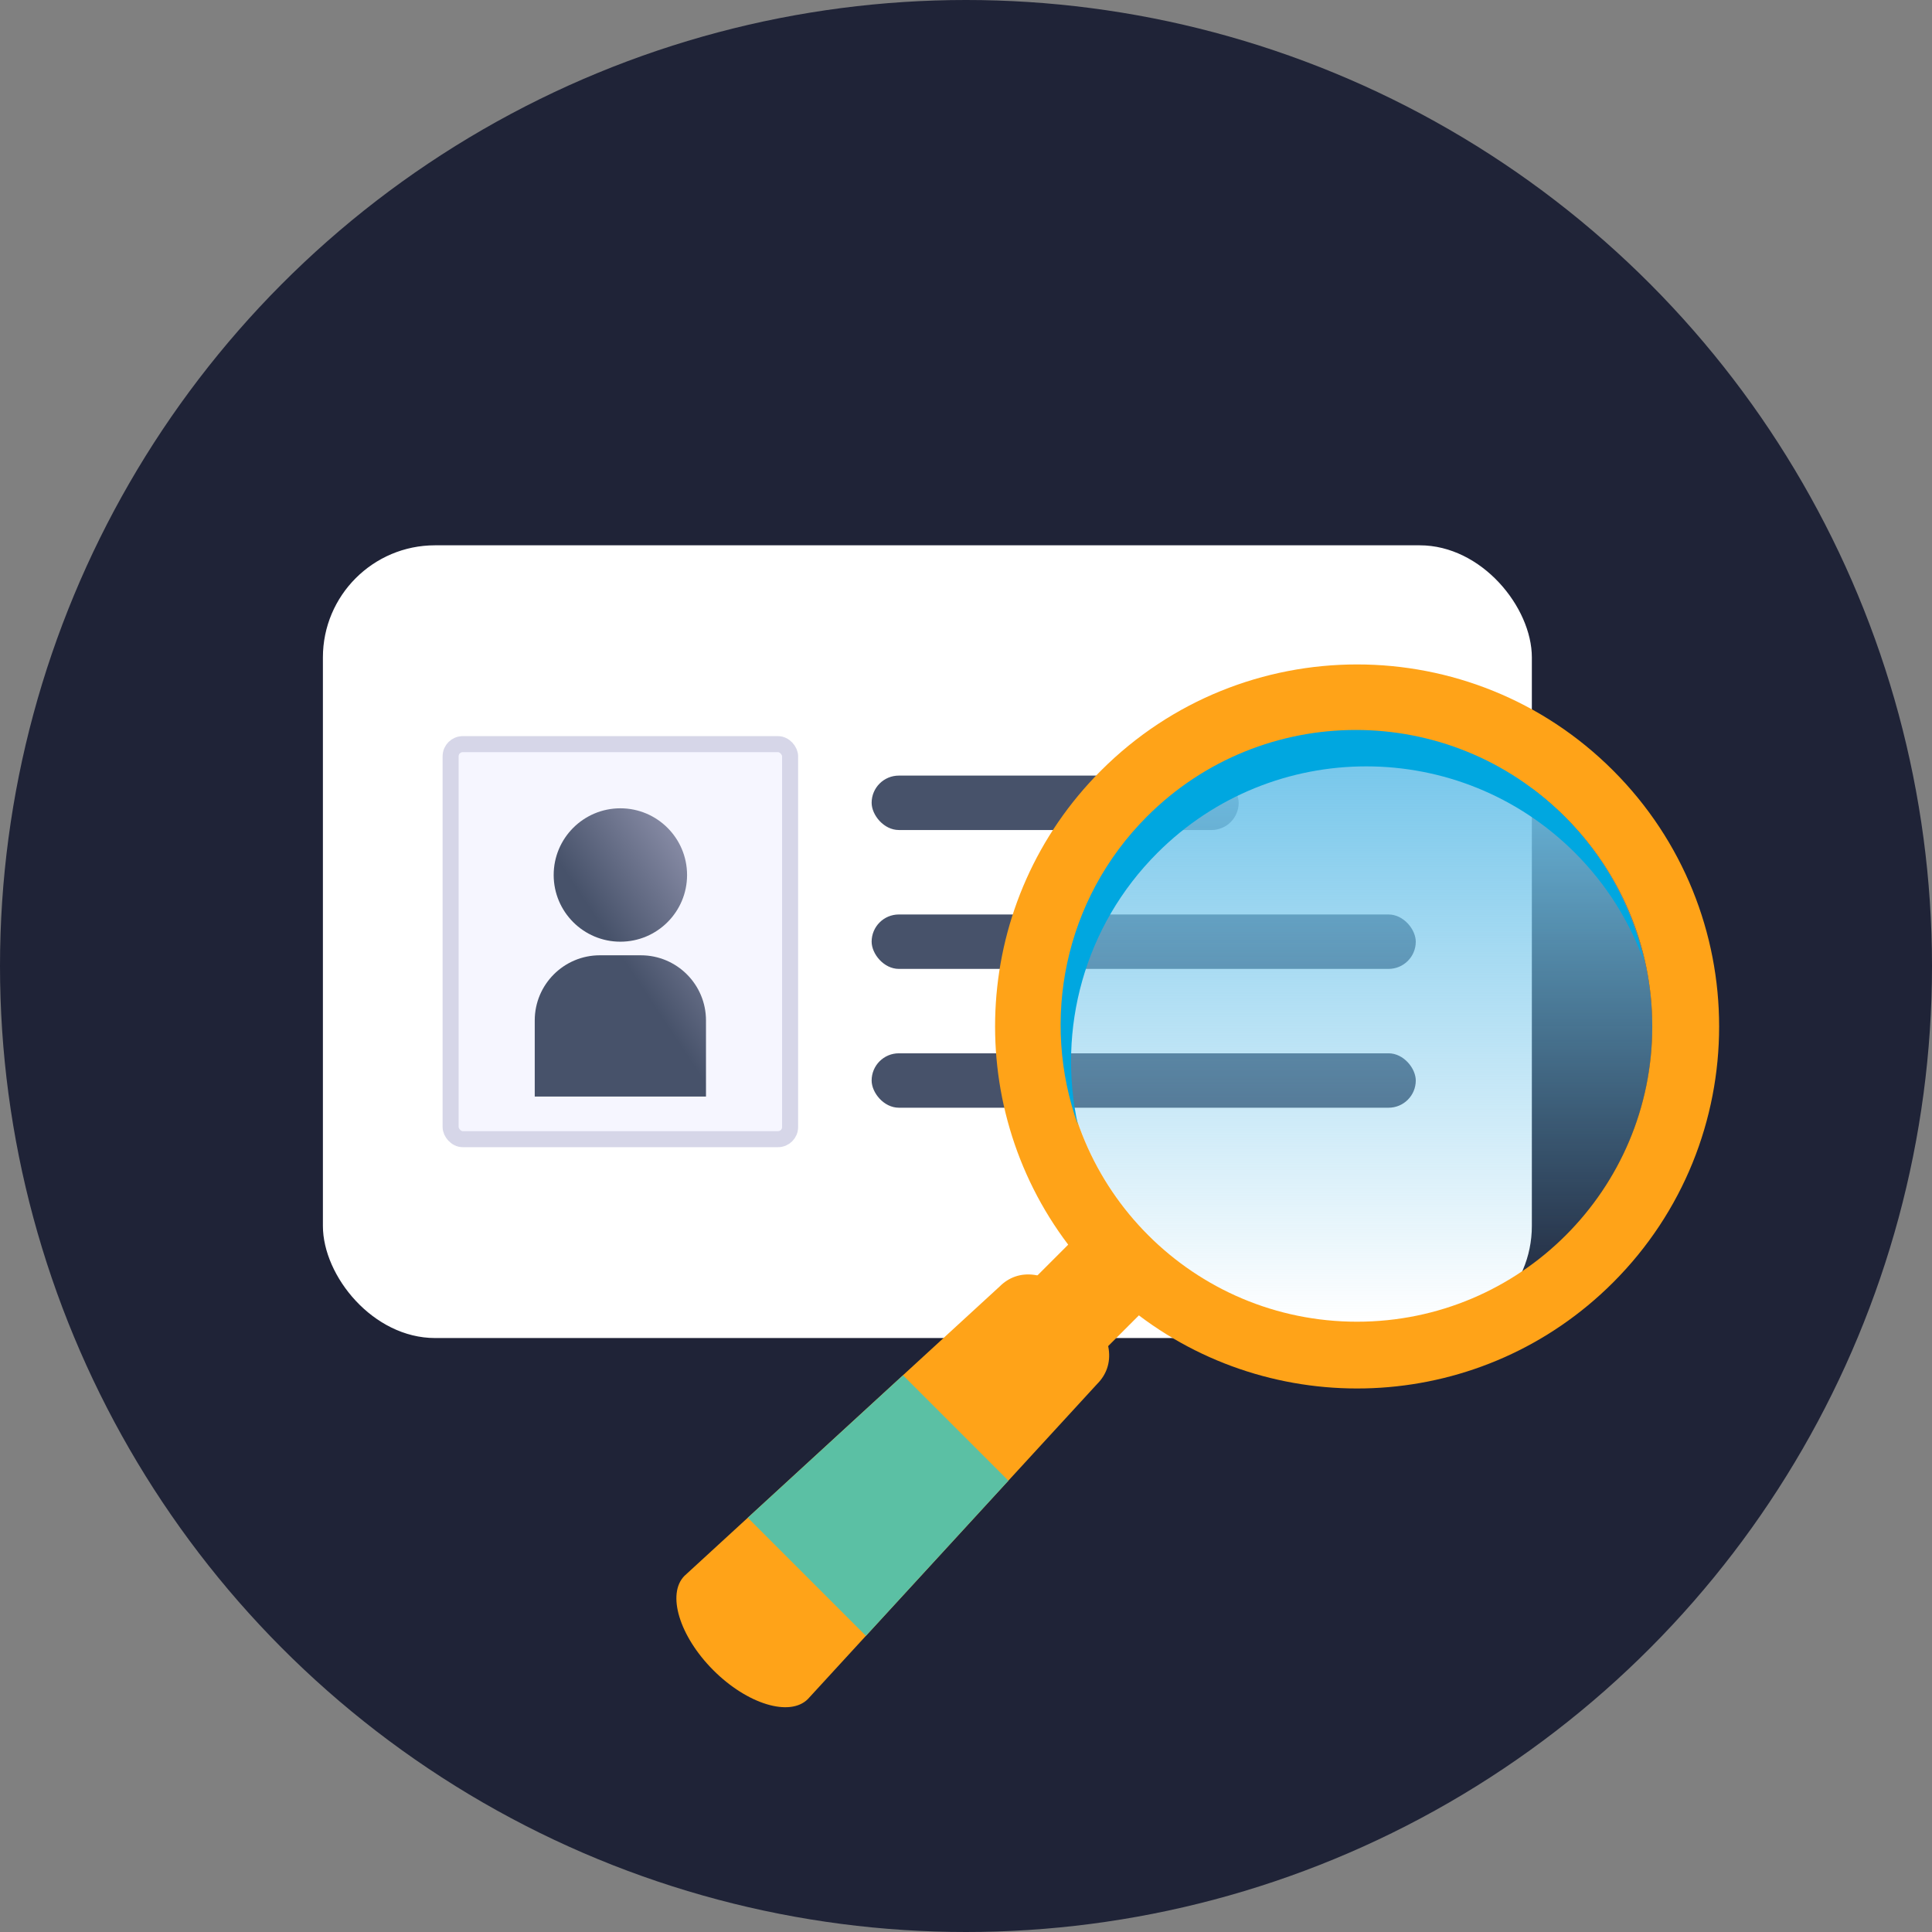 <svg width="96" height="96" viewBox="0 0 96 96" fill="none" xmlns="http://www.w3.org/2000/svg">
<rect x="0" y="0" width="96" height="96" fill="#808080" stroke="none"/>
<circle cx="48" cy="48" r="48" fill="#1F2337"/>
<rect x="16.045" y="27.096" width="60.072" height="39.39" rx="5.572" fill="white"/>
<rect x="22.391" y="36.976" width="16.869" height="19.629" rx="0.602" fill="#F6F6FF" stroke="#D6D6E8" stroke-width="0.796"/>
<path d="M34.14 43.478C34.14 45.308 32.656 46.792 30.826 46.792C28.996 46.792 27.512 45.308 27.512 43.478C27.512 41.648 28.996 40.164 30.826 40.164C32.656 40.164 34.14 41.648 34.14 43.478Z" fill="url(#paint0_linear)"/>
<path d="M26.571 50.704C26.571 48.917 28.02 47.468 29.807 47.468H31.844C33.631 47.468 35.08 48.917 35.08 50.704V54.486H26.571V50.704Z" fill="url(#paint1_linear)"/>
<rect x="43.311" y="38.539" width="18.238" height="2.704" rx="1.352" fill="#47526A"/>
<rect x="43.311" y="45.44" width="27.038" height="2.704" rx="1.352" fill="#47526A"/>
<rect x="43.311" y="52.338" width="27.038" height="2.704" rx="1.352" fill="#47526A"/>
<path d="M67.434 65.676C75.536 65.676 82.104 59.108 82.104 51.006C82.104 42.904 75.536 36.336 67.434 36.336C59.332 36.336 52.764 42.904 52.764 51.006C52.764 59.108 59.332 65.676 67.434 65.676Z" fill="url(#paint2_linear)"/>
<path fill-rule="evenodd" clip-rule="evenodd" d="M54.713 38.285C61.738 31.259 73.128 31.259 80.154 38.285C87.179 45.31 87.179 56.7 80.154 63.725C73.725 70.154 63.641 70.698 56.591 65.36L53.822 68.129L50.309 64.616L53.078 61.847C47.74 54.797 48.284 44.714 54.713 38.285ZM82.1 51.005C82.1 59.107 75.532 65.675 67.43 65.675C59.328 65.675 52.76 59.107 52.76 51.005C52.76 42.903 59.328 36.335 67.43 36.335C75.532 36.335 82.1 42.903 82.1 51.005Z" fill="#FFA318"/>
<path d="M57.513 42.377C63.242 36.648 72.531 36.648 78.26 42.377C79.844 43.961 80.988 45.819 81.696 47.797C81.117 45.148 79.802 42.628 77.743 40.568C72.014 34.839 62.725 34.839 56.996 40.568C52.852 44.713 51.708 50.72 53.56 55.895C52.529 51.175 53.843 46.046 57.513 42.377V42.377Z" fill="#00A7E0"/>
<path d="M35.447 82.994C33.762 81.309 33.117 79.197 34.014 78.3L49.675 63.922C50.572 63.025 52.043 63.028 53.727 64.713C55.412 66.398 55.415 67.869 54.519 68.766L40.141 84.427C39.244 85.323 37.131 84.679 35.447 82.994V82.994Z" fill="#FFA318"/>
<path d="M37.158 75.416L43.027 81.285L50.107 73.573L44.87 68.336L37.158 75.416Z" fill="#5BC0A4"/>
<defs>
<linearGradient id="paint0_linear" x1="30.825" y1="47.468" x2="38.384" y2="42.469" gradientUnits="userSpaceOnUse">
<stop stop-color="#47526A"/>
<stop offset="1" stop-color="#ADADC8"/>
</linearGradient>
<linearGradient id="paint1_linear" x1="30.825" y1="47.468" x2="38.384" y2="42.469" gradientUnits="userSpaceOnUse">
<stop stop-color="#47526A"/>
<stop offset="1" stop-color="#ADADC8"/>
</linearGradient>
<linearGradient id="paint2_linear" x1="67.434" y1="36.336" x2="67.434" y2="65.676" gradientUnits="userSpaceOnUse">
<stop stop-color="#70C4EA"/>
<stop offset="1" stop-color="#70C4EA" stop-opacity="0"/>
</linearGradient>
</defs>
</svg>
